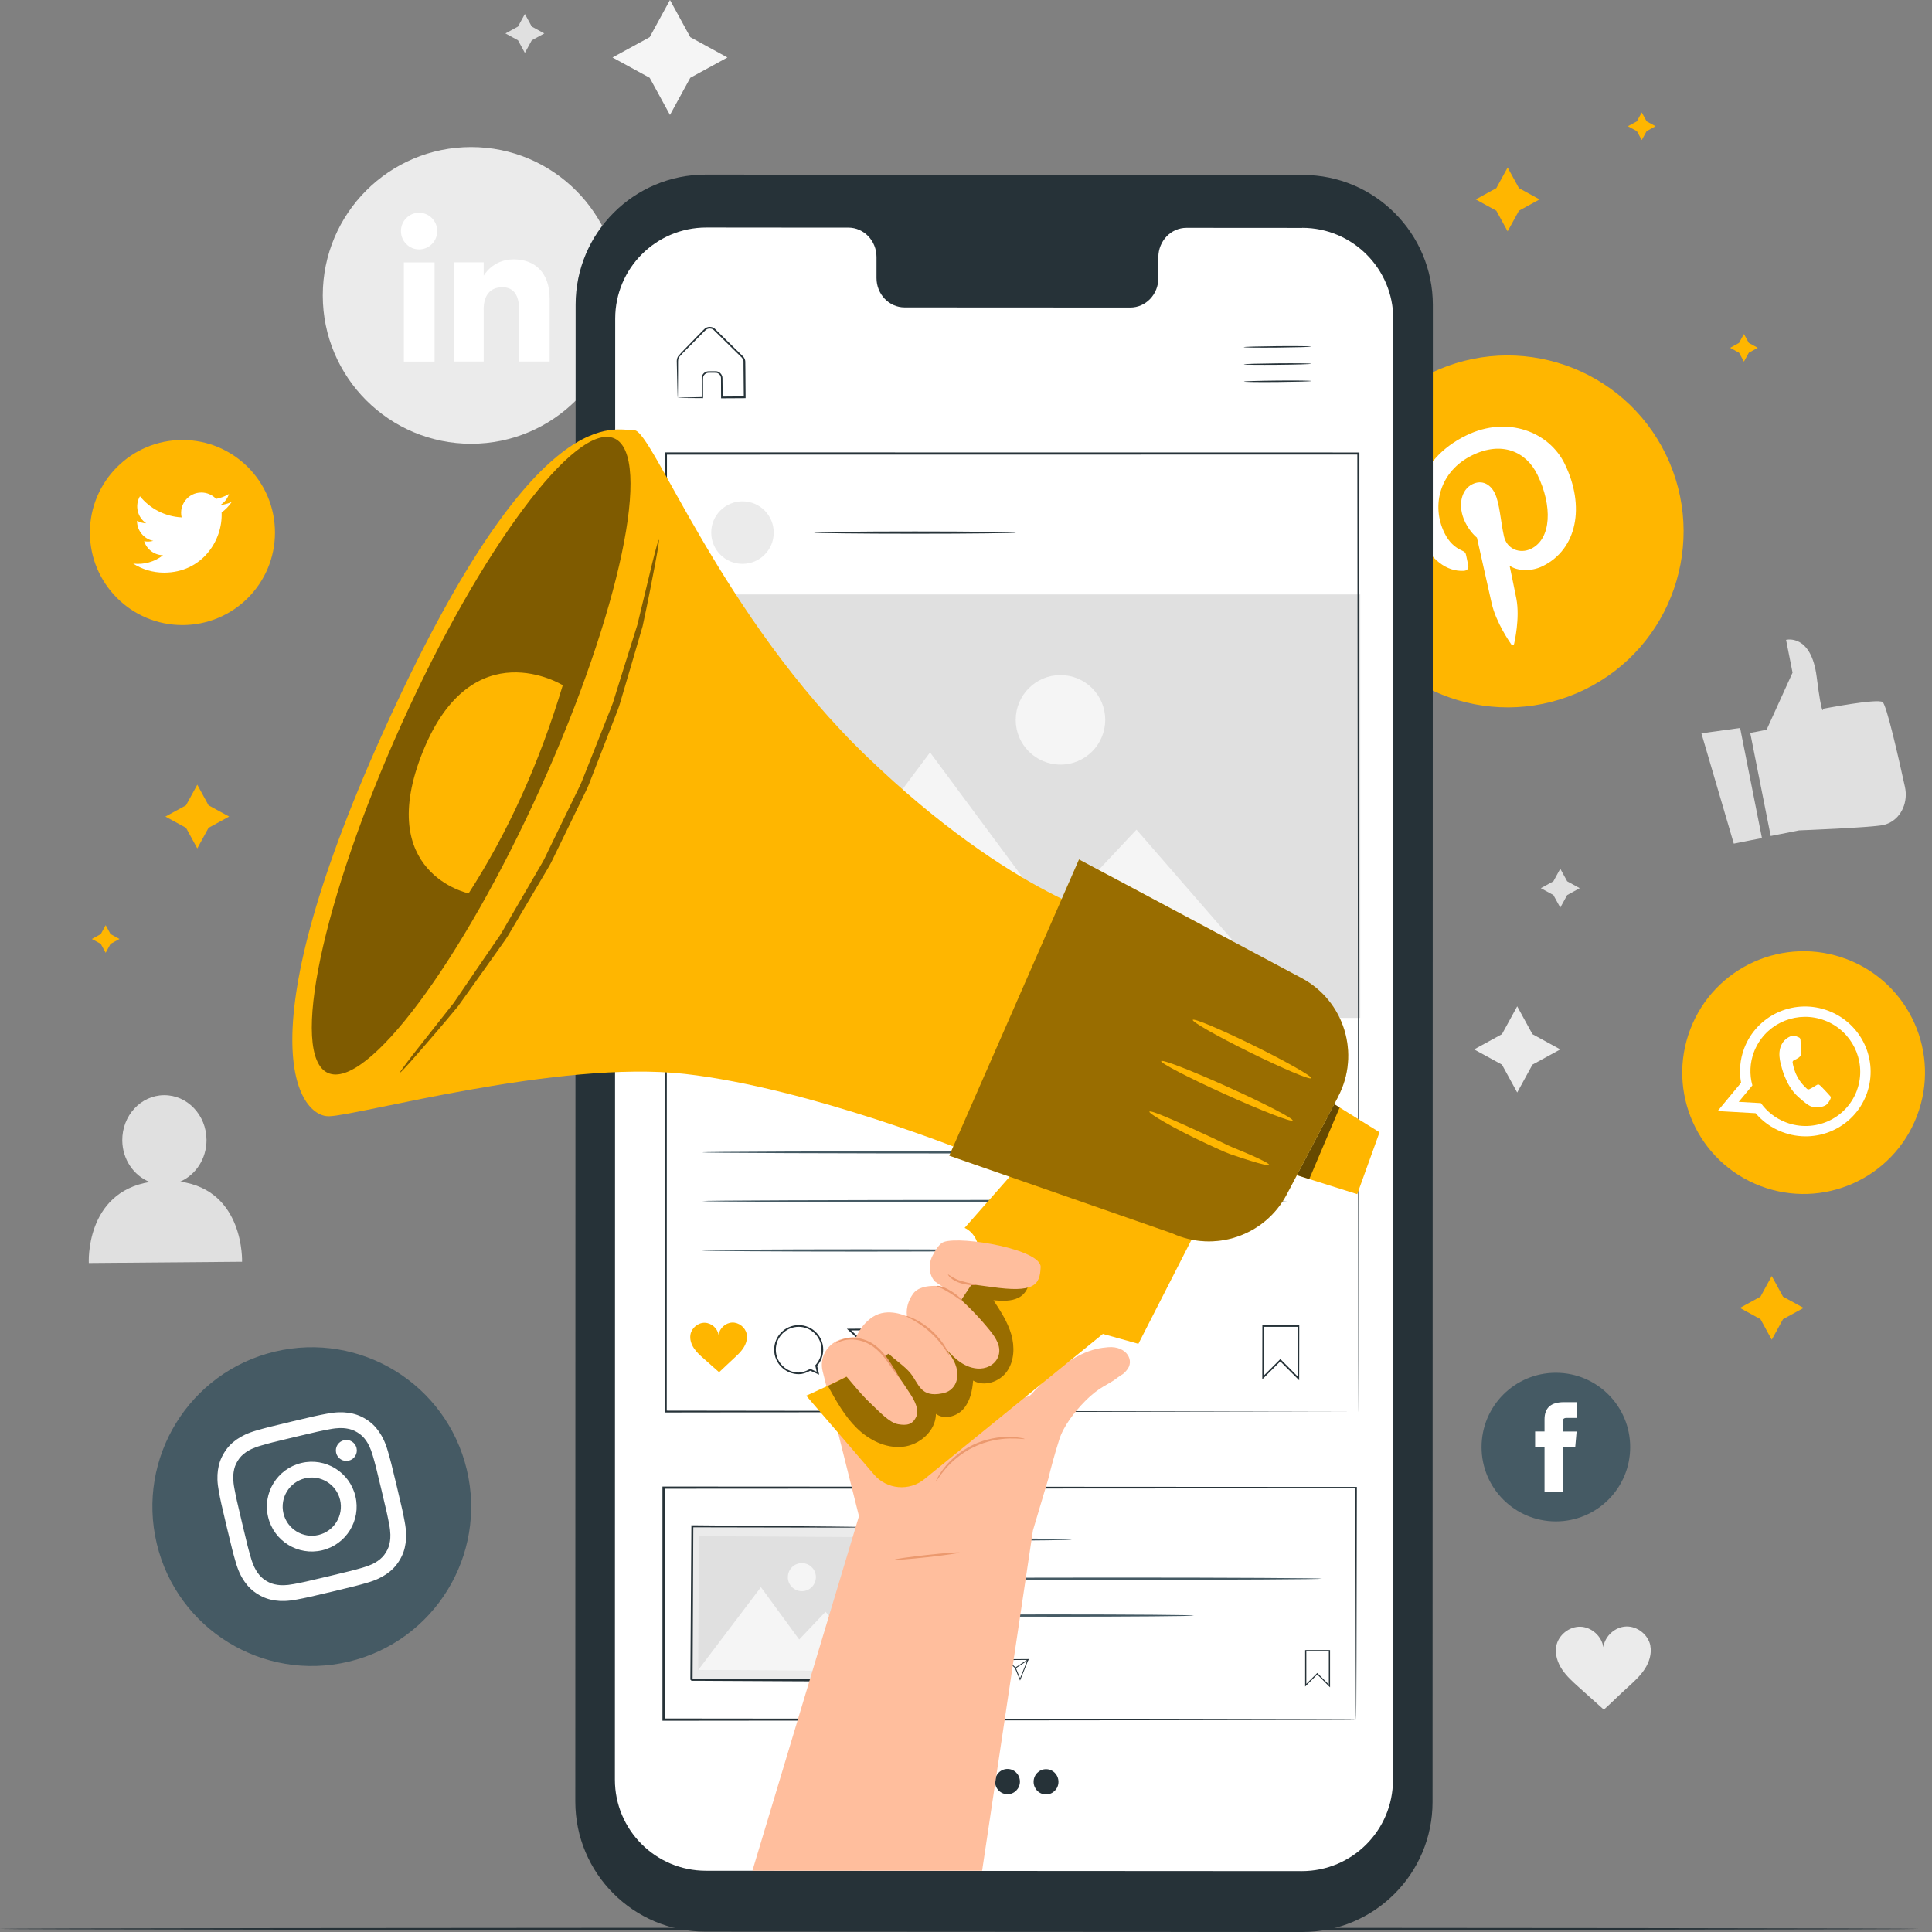 <svg width="144" height="144" viewBox="0 0 144 144" fill="none" xmlns="http://www.w3.org/2000/svg">
<rect x="0" y="0" width="144" height="144" fill="#808080" stroke="none"/>
<g clip-path="url(#clip0_2761_5410)">
<path d="M35.116 33.076C29.009 33.076 24.058 28.125 24.058 22.018C24.058 15.912 29.009 10.961 35.116 10.961C41.222 10.961 46.173 15.912 46.173 22.018C46.173 28.125 41.222 33.076 35.116 33.076Z" fill="#EBEBEB"/>
<path d="M32.391 19.557H30.103V26.951H32.391V19.557Z" fill="white"/>
<path d="M31.236 18.588C31.985 18.588 32.589 17.978 32.589 17.223C32.589 16.467 31.982 15.857 31.236 15.857C30.491 15.857 29.884 16.467 29.884 17.223C29.884 17.978 30.491 18.588 31.236 18.588Z" fill="white"/>
<path d="M36.048 23.068C36.048 22.028 36.526 21.409 37.443 21.409C38.285 21.409 38.689 22.003 38.689 23.068V26.947H40.967V22.267C40.967 20.285 39.844 19.33 38.279 19.33C36.713 19.33 36.052 20.55 36.052 20.55V19.553H33.857V26.947H36.052V23.068H36.048Z" fill="white"/>
<path d="M49.936 0L51.45 2.769L54.219 4.283L51.45 5.797L49.936 8.566L48.423 5.797L45.653 4.283L48.423 2.769L49.936 0Z" fill="#F5F5F5"/>
<path d="M113.083 75.005L114.219 77.08L116.294 78.216L114.219 79.352L113.083 81.428L111.947 79.352L109.872 78.216L111.947 77.08L113.083 75.005Z" fill="#EBEBEB"/>
<path d="M116.294 64.751L116.808 65.687L117.744 66.2L116.808 66.713L116.294 67.649L115.781 66.713L114.845 66.2L115.781 65.687L116.294 64.751Z" fill="#E0E0E0"/>
<path d="M39.121 1.043L39.634 1.979L40.57 2.492L39.634 3.002L39.121 3.941L38.608 3.002L37.672 2.492L38.608 1.979L39.121 1.043Z" fill="#E0E0E0"/>
<path d="M13.436 88.07C14.591 87.567 15.402 86.36 15.392 84.949C15.376 83.1 13.956 81.612 12.223 81.628C10.489 81.641 9.098 83.155 9.114 85.001C9.127 86.424 9.976 87.628 11.154 88.099C6.332 88.89 6.619 94.138 6.619 94.138L18.042 94.044C18.042 94.044 18.232 88.735 13.436 88.073V88.07Z" fill="#E0E0E0"/>
<path d="M123.011 122.663C122.85 121.84 122.04 121.197 121.2 121.23C120.371 121.259 119.616 121.946 119.503 122.769C119.383 121.949 118.622 121.268 117.792 121.246C116.956 121.223 116.149 121.872 115.994 122.695C115.882 123.295 116.088 123.918 116.424 124.428C116.763 124.935 117.221 125.348 117.676 125.755C118.315 126.323 118.906 126.859 119.542 127.427C120.174 126.852 120.713 126.313 121.346 125.739C121.798 125.329 122.256 124.912 122.588 124.402C122.921 123.892 123.121 123.266 123.005 122.666L123.011 122.663Z" fill="#EBEBEB"/>
<path d="M130.45 54.63L131.673 54.388L133.607 50.134L133.123 47.691C133.123 47.691 134.991 47.2 135.404 50.444C135.818 53.687 135.895 52.825 135.895 52.825C135.895 52.825 139.917 52.044 140.32 52.328C140.614 52.535 141.514 56.502 141.985 58.658C142.221 59.742 141.756 60.888 140.794 61.346C140.659 61.411 140.517 61.462 140.375 61.492C139.374 61.692 134.091 61.892 134.091 61.892L131.977 62.311L130.453 54.633L130.45 54.63Z" fill="#E0E0E0"/>
<path d="M126.813 54.656L129.227 62.88L131.325 62.463L129.698 54.259L126.813 54.656Z" fill="#E0E0E0"/>
<path d="M142.971 143.768C142.971 143.813 110.963 143.851 71.49 143.851C32.017 143.851 0.003 143.813 0.003 143.768C0.003 143.722 32.005 143.684 71.49 143.684C110.976 143.684 142.971 143.722 142.971 143.768Z" fill="#263238"/>
<path d="M118.105 51.402C111.592 54.568 103.746 51.857 100.576 45.344C97.41 38.831 100.121 30.985 106.635 27.815C113.148 24.649 120.994 27.36 124.163 33.873C127.33 40.386 124.618 48.233 118.105 51.402Z" fill="#FFB600"/>
<path d="M109.129 42.542C109.349 42.529 109.481 42.374 109.436 42.145C109.404 41.987 109.32 41.587 109.284 41.419C109.239 41.19 109.184 41.132 108.952 41.028C108.442 40.802 107.993 40.409 107.654 39.708C106.667 37.675 107.303 35.115 109.743 33.928C111.902 32.876 113.732 33.621 114.59 35.383C115.72 37.704 115.643 40.16 114.119 40.902C113.277 41.312 112.309 40.922 112.096 39.97C111.844 38.834 111.776 37.504 111.418 36.768C111.098 36.109 110.475 35.732 109.746 36.087C108.884 36.507 108.626 37.733 109.207 38.924C109.575 39.682 110.082 40.073 110.082 40.073C110.082 40.073 111.014 44.233 111.179 44.959C111.505 46.409 112.541 47.877 112.641 48.029C112.702 48.119 112.835 48.081 112.854 47.984C112.883 47.842 113.293 46.076 113.025 44.643C112.951 44.236 112.515 42.158 112.515 42.158C113.054 42.555 114.1 42.626 114.968 42.203C117.553 40.944 118.163 37.733 116.627 34.58C115.465 32.194 112.363 30.955 109.294 32.45C105.473 34.309 104.879 37.988 105.989 40.273C106.664 41.658 107.784 42.632 109.133 42.545L109.129 42.542Z" fill="white"/>
<path d="M131.203 88.393C126.535 86.611 124.199 81.383 125.984 76.716C127.765 72.049 132.994 69.712 137.661 71.497C142.328 73.278 144.665 78.507 142.88 83.174C141.098 87.841 135.87 90.178 131.203 88.393Z" fill="#FFB600"/>
<path fill-rule="evenodd" clip-rule="evenodd" d="M139.152 81.48C140.023 79.014 138.761 76.287 136.286 75.341C133.839 74.408 131.115 75.561 130.089 77.923C130.063 77.988 130.034 78.052 130.008 78.12C129.682 78.975 129.615 79.863 129.77 80.702L128.023 82.81L130.851 82.971C131.367 83.578 132.039 84.068 132.836 84.372C135.35 85.334 138.158 84.088 139.11 81.593C139.126 81.554 139.139 81.515 139.152 81.477V81.48ZM133.11 83.652C132.332 83.355 131.7 82.848 131.245 82.219L129.595 82.125L130.612 80.899C130.392 80.099 130.415 79.224 130.735 78.394C130.783 78.272 130.835 78.149 130.896 78.033C131.819 76.183 134.03 75.302 136.012 76.061C138.019 76.829 139.081 79.004 138.487 81.018C138.458 81.118 138.426 81.218 138.387 81.319C137.587 83.413 135.221 84.459 133.11 83.652Z" fill="white"/>
<path fill-rule="evenodd" clip-rule="evenodd" d="M136.299 81.567C136.209 81.47 135.763 80.989 135.673 80.915C135.586 80.837 135.518 80.792 135.402 80.873C135.286 80.953 134.976 81.121 134.882 81.17C134.789 81.218 134.721 81.202 134.63 81.105C134.54 81.008 134.224 80.753 133.943 80.214C133.723 79.798 133.636 79.349 133.614 79.214C133.591 79.078 133.672 79.04 133.749 79.007C133.82 78.975 133.911 78.92 133.991 78.878C134.014 78.865 134.033 78.852 134.053 78.839C134.095 78.807 134.127 78.778 134.172 78.733C134.24 78.671 134.243 78.6 134.237 78.536C134.23 78.471 134.214 77.839 134.204 77.581C134.198 77.326 134.088 77.326 134.024 77.3C133.959 77.274 133.888 77.235 133.814 77.21C133.74 77.18 133.607 77.161 133.462 77.235C133.317 77.306 132.926 77.464 132.72 78.01C132.671 78.139 132.645 78.275 132.633 78.41C132.597 78.843 132.716 79.259 132.739 79.33C132.768 79.424 133.042 80.85 134.004 81.731C134.972 82.606 135.027 82.457 135.24 82.519C135.45 82.58 136.002 82.506 136.193 82.28C136.386 82.057 136.47 81.838 136.46 81.78C136.451 81.725 136.386 81.667 136.296 81.57L136.299 81.567Z" fill="white"/>
<path d="M13.598 46.589C9.789 46.589 6.7 43.501 6.7 39.692C6.7 35.884 9.789 32.795 13.598 32.795C17.406 32.795 20.495 35.884 20.495 39.692C20.495 43.501 17.406 46.589 13.598 46.589Z" fill="#FFB600"/>
<path d="M9.921 42.003C10.589 42.432 11.38 42.681 12.232 42.681C15.03 42.681 16.612 40.315 16.518 38.195C16.812 37.982 17.067 37.717 17.27 37.414C16.999 37.533 16.709 37.614 16.405 37.652C16.715 37.465 16.954 37.172 17.067 36.82C16.776 36.994 16.454 37.117 16.108 37.184C15.834 36.891 15.44 36.71 15.008 36.71C14.036 36.71 13.32 37.617 13.539 38.563C12.287 38.501 11.174 37.901 10.431 36.987C10.037 37.665 10.228 38.553 10.899 39.002C10.651 38.995 10.418 38.927 10.215 38.814C10.199 39.511 10.699 40.167 11.425 40.312C11.212 40.37 10.98 40.383 10.744 40.338C10.935 40.938 11.493 41.374 12.151 41.383C11.519 41.88 10.718 42.103 9.918 42.006L9.921 42.003Z" fill="white"/>
<path d="M25.991 123.85C19.61 125.37 13.204 121.43 11.684 115.049C10.163 108.668 14.104 102.261 20.485 100.741C26.866 99.221 33.273 103.162 34.793 109.543C36.313 115.923 32.372 122.33 25.991 123.85Z" fill="#455A64"/>
<path d="M22.002 107.099C23.693 106.696 23.896 106.654 24.571 106.528C25.194 106.408 25.555 106.431 25.8 106.467C26.123 106.512 26.369 106.599 26.643 106.767C26.917 106.935 27.104 107.115 27.292 107.383C27.43 107.586 27.614 107.896 27.789 108.506C27.979 109.168 28.034 109.365 28.434 111.056C28.838 112.747 28.88 112.951 29.009 113.625C29.128 114.248 29.105 114.61 29.07 114.855C29.025 115.178 28.938 115.423 28.77 115.697C28.602 115.972 28.421 116.159 28.153 116.346C27.95 116.485 27.64 116.669 27.03 116.843C26.369 117.033 26.172 117.085 24.48 117.489C22.789 117.892 22.586 117.934 21.911 118.063C21.288 118.182 20.927 118.16 20.682 118.124C20.359 118.079 20.114 117.992 19.839 117.824C19.565 117.656 19.378 117.476 19.191 117.208C19.052 117.004 18.868 116.695 18.694 116.085C18.503 115.423 18.448 115.226 18.048 113.532C17.645 111.84 17.603 111.637 17.474 110.962C17.354 110.336 17.377 109.978 17.412 109.733C17.457 109.41 17.544 109.165 17.712 108.89C17.88 108.616 18.061 108.429 18.329 108.242C18.532 108.103 18.842 107.919 19.452 107.745C20.114 107.554 20.311 107.499 22.002 107.099ZM21.731 105.957C20.01 106.366 19.797 106.425 19.126 106.618C18.458 106.809 18.025 107.028 17.657 107.28C17.28 107.541 16.976 107.841 16.709 108.277C16.441 108.713 16.308 109.12 16.244 109.575C16.182 110.014 16.186 110.501 16.315 111.182C16.444 111.866 16.489 112.082 16.899 113.803C17.309 115.523 17.367 115.736 17.561 116.407C17.751 117.075 17.967 117.508 18.222 117.876C18.484 118.253 18.784 118.557 19.22 118.825C19.655 119.093 20.062 119.225 20.517 119.29C20.956 119.351 21.443 119.348 22.124 119.219C22.809 119.089 23.025 119.044 24.745 118.634C26.465 118.224 26.678 118.166 27.35 117.973C28.018 117.782 28.45 117.563 28.818 117.311C29.196 117.05 29.499 116.749 29.767 116.314C30.035 115.878 30.167 115.471 30.232 115.016C30.293 114.577 30.29 114.09 30.161 113.409C30.032 112.725 29.987 112.508 29.577 110.788C29.167 109.068 29.109 108.855 28.915 108.184C28.725 107.515 28.505 107.083 28.253 106.715C27.992 106.337 27.692 106.034 27.256 105.766C26.82 105.498 26.414 105.366 25.959 105.301C25.52 105.24 25.032 105.243 24.351 105.372C23.667 105.501 23.451 105.547 21.731 105.957Z" fill="white"/>
<path d="M22.463 109.042C20.665 109.472 19.555 111.273 19.984 113.07C20.414 114.868 22.215 115.975 24.012 115.549C25.81 115.12 26.917 113.319 26.491 111.521C26.062 109.723 24.261 108.613 22.463 109.042ZM23.741 114.407C22.576 114.684 21.404 113.964 21.127 112.799C20.849 111.634 21.569 110.463 22.734 110.185C23.899 109.907 25.071 110.627 25.349 111.792C25.626 112.957 24.906 114.129 23.741 114.407Z" fill="white"/>
<path d="M26.575 107.925C26.675 108.345 26.417 108.768 25.997 108.868C25.578 108.968 25.155 108.71 25.055 108.29C24.955 107.871 25.213 107.448 25.633 107.348C26.052 107.248 26.475 107.506 26.575 107.925Z" fill="white"/>
<path d="M115.965 113.396C112.906 113.396 110.427 110.918 110.427 107.858C110.427 104.798 112.906 102.319 115.965 102.319C119.025 102.319 121.504 104.798 121.504 107.858C121.504 110.918 119.025 113.396 115.965 113.396Z" fill="#455A64"/>
<path d="M115.123 111.205H116.472V107.829H117.411L117.511 106.699H116.469V106.054C116.469 105.786 116.524 105.683 116.779 105.683H117.508V104.508H116.575C115.572 104.508 115.12 104.95 115.12 105.796V106.696H114.419V107.842H115.12V111.205H115.123Z" fill="white"/>
<path d="M97.075 144L52.57 143.974C47.219 143.974 42.881 139.63 42.881 134.279L42.904 22.706C42.904 17.352 47.248 13.01 52.603 13.014L97.107 13.04C102.459 13.04 106.796 17.384 106.796 22.735L106.774 134.308C106.774 139.662 102.429 144.003 97.075 144Z" fill="#263238"/>
<path d="M97.059 16.987L88.432 16.981C87.276 16.981 86.337 17.962 86.337 19.169V20.734C86.337 21.945 85.398 22.922 84.243 22.922L67.424 22.913C66.268 22.913 65.329 21.932 65.329 20.721V19.156C65.329 17.946 64.393 16.965 63.234 16.965H60.201L52.648 16.958C48.898 16.958 45.854 19.995 45.854 23.745L45.831 132.646C45.831 136.396 48.869 139.434 52.616 139.437L97.03 139.463C100.78 139.463 103.821 136.425 103.824 132.675L103.847 23.771C103.847 20.024 100.809 16.984 97.062 16.981L97.059 16.987Z" fill="white"/>
<path d="M97.711 25.833C97.711 25.862 96.587 25.894 95.206 25.907C93.821 25.92 92.698 25.907 92.698 25.875C92.698 25.846 93.821 25.814 95.203 25.801C96.587 25.788 97.711 25.801 97.711 25.833Z" fill="#263238"/>
<path d="M97.72 27.114C97.72 27.143 96.597 27.176 95.216 27.189C93.831 27.201 92.708 27.189 92.708 27.156C92.708 27.127 93.828 27.095 95.213 27.082C96.597 27.069 97.72 27.082 97.72 27.114Z" fill="#263238"/>
<path d="M97.73 28.399C97.73 28.428 96.607 28.46 95.226 28.473C93.841 28.486 92.718 28.473 92.718 28.441C92.718 28.412 93.838 28.379 95.222 28.366C96.607 28.353 97.73 28.366 97.73 28.399Z" fill="#263238"/>
<path d="M50.518 29.648C50.518 29.648 50.566 29.642 50.65 29.639C50.753 29.635 50.873 29.632 51.015 29.626C51.36 29.616 51.809 29.606 52.364 29.593L52.325 29.632C52.322 29.332 52.315 29.006 52.309 28.654C52.309 28.474 52.293 28.302 52.309 28.093C52.344 27.883 52.532 27.699 52.761 27.676C52.977 27.673 53.171 27.663 53.406 27.673C53.648 27.702 53.855 27.938 53.848 28.193C53.855 28.648 53.858 29.125 53.865 29.619L53.803 29.558C54.349 29.552 54.92 29.548 55.504 29.542L55.44 29.606C55.433 28.922 55.427 28.212 55.42 27.486C55.42 27.305 55.42 27.124 55.417 26.947C55.417 26.779 55.314 26.669 55.178 26.543C54.926 26.295 54.678 26.05 54.433 25.811C54.191 25.572 53.949 25.333 53.716 25.104C53.6 24.988 53.484 24.875 53.367 24.762C53.248 24.646 53.154 24.526 53.016 24.5C52.88 24.465 52.735 24.494 52.625 24.575C52.522 24.662 52.412 24.784 52.309 24.884C52.099 25.094 51.896 25.301 51.699 25.501C51.315 25.901 50.915 26.266 50.624 26.608C50.502 26.798 50.547 27.031 50.537 27.244C50.537 27.454 50.537 27.654 50.537 27.844C50.537 28.212 50.534 28.535 50.531 28.809C50.531 29.054 50.524 29.261 50.524 29.426C50.524 29.568 50.518 29.645 50.514 29.648C50.511 29.651 50.508 29.581 50.502 29.445C50.498 29.28 50.492 29.08 50.485 28.838C50.479 28.561 50.472 28.235 50.463 27.863C50.459 27.67 50.456 27.466 50.45 27.253C50.45 27.144 50.447 27.034 50.443 26.918C50.443 26.798 50.472 26.672 50.537 26.563C50.853 26.179 51.228 25.837 51.615 25.423C51.812 25.223 52.012 25.017 52.222 24.804C52.331 24.697 52.419 24.591 52.551 24.478C52.687 24.375 52.874 24.336 53.045 24.381C53.225 24.42 53.345 24.568 53.455 24.675C53.571 24.788 53.687 24.901 53.803 25.017C54.039 25.246 54.278 25.482 54.523 25.724C54.768 25.962 55.017 26.208 55.269 26.456C55.33 26.521 55.401 26.573 55.459 26.663C55.514 26.747 55.546 26.847 55.549 26.95C55.549 27.131 55.549 27.312 55.556 27.492C55.562 28.218 55.566 28.929 55.572 29.613V29.677H55.507C54.92 29.681 54.352 29.684 53.806 29.687H53.745V29.626C53.745 29.132 53.739 28.654 53.739 28.199C53.745 27.993 53.587 27.812 53.393 27.786C53.197 27.776 52.967 27.783 52.777 27.786C52.593 27.802 52.441 27.947 52.409 28.115C52.393 28.286 52.406 28.486 52.403 28.657C52.403 29.009 52.403 29.335 52.403 29.635V29.674H52.364C51.802 29.671 51.344 29.668 50.992 29.664C50.853 29.664 50.737 29.661 50.634 29.658C50.553 29.658 50.514 29.655 50.518 29.651V29.648Z" fill="#263238"/>
<path d="M79.876 114.746C79.876 114.746 79.711 114.769 79.411 114.778C79.079 114.785 78.652 114.794 78.139 114.804C77.064 114.82 75.583 114.83 73.944 114.83C72.304 114.83 70.822 114.82 69.748 114.804C69.234 114.794 68.808 114.785 68.476 114.778C68.176 114.769 68.011 114.756 68.011 114.746C68.011 114.736 68.176 114.723 68.476 114.714C68.808 114.707 69.234 114.698 69.748 114.688C70.822 114.672 72.304 114.662 73.944 114.662C75.583 114.662 77.064 114.672 78.139 114.688C78.652 114.698 79.079 114.707 79.411 114.714C79.711 114.723 79.876 114.736 79.876 114.746Z" fill="#455A64"/>
<path d="M98.527 117.667C98.527 117.712 91.695 117.751 83.268 117.751C74.841 117.751 68.008 117.712 68.008 117.667C68.008 117.622 74.841 117.583 83.268 117.583C91.695 117.583 98.527 117.622 98.527 117.667Z" fill="#455A64"/>
<path d="M88.99 120.414C88.99 120.459 84.294 120.498 78.501 120.498C72.707 120.498 68.008 120.459 68.008 120.414C68.008 120.369 72.704 120.33 78.501 120.33C84.297 120.33 88.99 120.369 88.99 120.414Z" fill="#455A64"/>
<path d="M99.131 125.759L98.182 124.807L97.278 125.707V122.986H99.134V125.756L99.131 125.759ZM98.179 124.69L98.208 124.72L99.044 125.559V123.073H97.365V125.51L98.182 124.694L98.179 124.69Z" fill="#263238"/>
<path d="M73.882 125.404L73.546 125.255C73.385 125.342 73.243 125.387 73.114 125.387C72.601 125.391 72.181 124.978 72.178 124.464C72.174 123.951 72.588 123.532 73.101 123.528C73.614 123.525 74.034 123.938 74.037 124.451C74.037 124.681 73.956 124.9 73.804 125.071L73.882 125.407V125.404ZM73.101 123.59C72.623 123.593 72.239 123.983 72.242 124.461C72.246 124.939 72.636 125.323 73.114 125.32C73.236 125.32 73.372 125.274 73.53 125.187L73.543 125.181L73.788 125.291L73.733 125.049L73.743 125.036C73.892 124.874 73.972 124.664 73.969 124.448C73.966 123.971 73.575 123.586 73.098 123.59H73.101Z" fill="#263238"/>
<path d="M76.031 125.261L75.647 124.325L74.927 123.67L76.67 123.657L76.028 125.261H76.031ZM75.092 123.731L75.705 124.293L76.031 125.09L76.58 123.719L75.092 123.731Z" fill="#263238"/>
<path d="M76.633 123.665L75.681 124.284L75.716 124.338L76.668 123.719L76.633 123.665Z" fill="#263238"/>
<path d="M71.135 123.864C71.087 123.615 70.838 123.421 70.583 123.431C70.331 123.441 70.102 123.65 70.07 123.899C70.031 123.65 69.802 123.444 69.55 123.437C69.295 123.431 69.053 123.631 69.008 123.88C68.976 124.06 69.037 124.251 69.141 124.406C69.244 124.561 69.382 124.683 69.521 124.806C69.715 124.977 69.896 125.138 70.089 125.309C70.28 125.135 70.444 124.971 70.635 124.796C70.77 124.67 70.909 124.545 71.009 124.39C71.109 124.235 71.171 124.044 71.132 123.864H71.135Z" fill="#FFB600"/>
<path d="M101.074 128.166C101.074 128.166 101.071 128.063 101.067 127.863C101.067 127.66 101.064 127.366 101.061 126.978C101.061 126.201 101.054 125.055 101.048 123.57C101.041 120.604 101.032 116.289 101.019 110.876L101.074 110.931C88.654 110.938 70.118 110.947 49.459 110.96H49.456L49.54 110.876C49.54 116.886 49.54 122.715 49.54 128.166L49.459 128.086C64.319 128.102 77.209 128.115 86.392 128.124C90.988 128.134 94.651 128.14 97.175 128.147C98.434 128.15 99.405 128.157 100.067 128.157C100.396 128.157 100.644 128.16 100.816 128.163C100.983 128.163 101.074 128.169 101.074 128.169C101.074 128.169 100.993 128.173 100.825 128.176C100.654 128.176 100.409 128.176 100.086 128.182C99.428 128.182 98.463 128.189 97.21 128.192C94.693 128.198 91.033 128.205 86.447 128.215C77.251 128.224 64.338 128.237 49.456 128.253H49.375V128.173C49.375 122.721 49.375 116.892 49.375 110.883V110.799H49.462C70.122 110.812 88.657 110.821 101.077 110.828H101.132V110.883C101.119 116.311 101.109 120.636 101.103 123.612C101.096 125.09 101.093 126.233 101.09 127.008C101.09 127.388 101.087 127.682 101.083 127.882C101.083 128.079 101.077 128.176 101.077 128.176L101.074 128.166Z" fill="#263238"/>
<path d="M51.61 113.774L51.544 125.206L65.842 125.288L65.908 113.857L51.61 113.774Z" fill="#EBEBEB"/>
<path d="M65.9 113.846C65.9 113.846 65.874 113.846 65.829 113.849C65.777 113.849 65.709 113.849 65.626 113.849C65.438 113.849 65.18 113.849 64.844 113.852C64.157 113.852 63.166 113.852 61.914 113.856C59.4 113.849 55.836 113.843 51.602 113.836L51.676 113.762C51.66 117.164 51.641 121.066 51.621 125.191C51.637 125.21 51.463 125.033 51.541 125.107H51.544H51.55H51.566H51.599H51.66H51.782H52.031L52.525 125.11C52.854 125.11 53.18 125.113 53.503 125.117C54.151 125.12 54.794 125.123 55.43 125.129C56.698 125.139 57.937 125.146 59.138 125.152C61.539 125.168 63.792 125.184 65.835 125.2L65.764 125.271C65.8 121.841 65.829 118.991 65.848 116.993C65.861 115.999 65.871 115.214 65.88 114.672C65.887 114.411 65.89 114.204 65.893 114.059C65.897 113.92 65.903 113.843 65.903 113.843C65.903 113.843 65.906 113.907 65.909 114.043C65.909 114.188 65.909 114.388 65.913 114.643C65.913 115.182 65.913 115.96 65.919 116.948C65.919 118.958 65.913 121.821 65.909 125.271V125.342H65.838C63.795 125.333 61.543 125.326 59.141 125.313C57.941 125.307 56.701 125.3 55.433 125.294C54.797 125.291 54.155 125.288 53.506 125.284C53.18 125.284 52.854 125.281 52.528 125.278H52.034L51.786 125.275H51.663H51.602H51.569H51.553H51.547H51.544C51.618 125.349 51.437 125.171 51.456 125.188C51.482 121.059 51.508 117.161 51.531 113.759V113.685H51.605C55.859 113.723 59.438 113.759 61.965 113.781C63.211 113.798 64.196 113.81 64.88 113.817C65.209 113.823 65.464 113.827 65.645 113.83C65.725 113.83 65.79 113.833 65.838 113.836C65.88 113.836 65.903 113.839 65.9 113.839V113.846Z" fill="#263238"/>
<path d="M52.096 114.497L52.039 124.489L65.333 124.566L65.39 114.574L52.096 114.497Z" fill="#E0E0E0"/>
<path d="M52.034 124.481L56.714 118.297L59.567 122.199L61.53 120.133L65.328 124.555L52.034 124.481Z" fill="#F5F5F5"/>
<path d="M60.813 117.558C60.81 118.136 60.339 118.601 59.761 118.597C59.183 118.594 58.718 118.123 58.722 117.545C58.725 116.967 59.196 116.503 59.774 116.506C60.352 116.509 60.816 116.98 60.813 117.558Z" fill="#F5F5F5"/>
<path d="M75.712 39.695C75.712 39.695 75.66 39.708 75.56 39.711C75.441 39.715 75.296 39.721 75.121 39.727C74.715 39.734 74.169 39.744 73.511 39.753C72.152 39.77 70.274 39.779 68.198 39.779C66.123 39.779 64.245 39.77 62.886 39.753C62.227 39.744 61.682 39.734 61.275 39.727C61.101 39.721 60.956 39.715 60.836 39.711C60.736 39.705 60.685 39.702 60.685 39.695C60.685 39.689 60.736 39.682 60.836 39.679C60.956 39.676 61.101 39.669 61.275 39.663C61.682 39.657 62.227 39.647 62.886 39.637C64.245 39.621 66.123 39.611 68.198 39.611C70.274 39.611 72.152 39.621 73.511 39.637C74.169 39.647 74.715 39.657 75.121 39.663C75.296 39.669 75.441 39.676 75.56 39.679C75.66 39.686 75.712 39.689 75.712 39.695Z" fill="#263238"/>
<path d="M96.837 102.884L95.426 101.471L94.084 102.81L94.09 98.763H96.84L96.833 102.884H96.837ZM95.429 101.296L95.475 101.341L96.714 102.587L96.72 98.895H94.219L94.213 102.513L95.429 101.3V101.296Z" fill="#263238"/>
<path d="M61.056 102.459L60.397 102.165C60.078 102.336 59.8 102.423 59.545 102.423C58.535 102.43 57.709 101.617 57.702 100.61C57.693 99.599 58.509 98.773 59.516 98.767C60.523 98.757 61.353 99.574 61.359 100.581C61.362 101.029 61.201 101.462 60.904 101.801L61.056 102.459ZM59.516 98.893C58.577 98.899 57.818 99.67 57.825 100.61C57.831 101.549 58.603 102.307 59.542 102.301C59.784 102.301 60.052 102.214 60.362 102.043L60.388 102.026L60.872 102.243L60.762 101.765L60.785 101.742C61.075 101.423 61.233 101.013 61.23 100.584C61.224 99.645 60.452 98.886 59.513 98.893H59.516Z" fill="#263238"/>
<path d="M65.29 102.175L64.535 100.332L63.118 99.041L66.552 99.012L65.29 102.171V102.175ZM63.441 99.163L64.648 100.27L65.29 101.839L66.368 99.141L63.441 99.163Z" fill="#263238"/>
<path d="M66.489 99.013L64.617 100.231L64.686 100.337L66.558 99.119L66.489 99.013Z" fill="#263238"/>
<path d="M55.653 99.428C55.556 98.937 55.069 98.556 54.569 98.576C54.075 98.595 53.623 99.008 53.558 99.499C53.484 99.008 53.029 98.605 52.532 98.592C52.032 98.579 51.554 98.97 51.464 99.463C51.399 99.822 51.522 100.193 51.725 100.496C51.928 100.8 52.203 101.045 52.477 101.284C52.861 101.623 53.213 101.939 53.597 102.278C53.975 101.933 54.294 101.61 54.672 101.268C54.94 101.022 55.214 100.774 55.411 100.467C55.608 100.161 55.727 99.786 55.656 99.431L55.653 99.428Z" fill="#FFB600"/>
<path d="M55.34 42.026C56.627 42.026 57.67 40.983 57.67 39.696C57.67 38.408 56.627 37.365 55.34 37.365C54.053 37.365 53.01 38.408 53.01 39.696C53.01 40.983 54.053 42.026 55.34 42.026Z" fill="#EBEBEB"/>
<path d="M95.955 89.521C95.955 89.567 86.189 89.605 74.144 89.605C62.098 89.605 52.329 89.567 52.329 89.521C52.329 89.476 62.092 89.438 74.144 89.438C86.195 89.438 95.955 89.476 95.955 89.521Z" fill="#455A64"/>
<path d="M95.955 85.888C95.955 85.933 86.189 85.972 74.144 85.972C62.098 85.972 52.329 85.933 52.329 85.888C52.329 85.842 62.092 85.804 74.144 85.804C86.195 85.804 95.955 85.842 95.955 85.888Z" fill="#455A64"/>
<path d="M76.077 93.201C76.077 93.246 70.761 93.285 64.206 93.285C57.651 93.285 52.332 93.246 52.332 93.201C52.332 93.156 57.648 93.117 64.206 93.117C70.764 93.117 76.077 93.156 76.077 93.201Z" fill="#455A64"/>
<path d="M73.146 132.782C73.146 133.301 72.727 133.721 72.217 133.718C71.703 133.718 71.29 133.292 71.293 132.772C71.293 132.252 71.713 131.833 72.223 131.836C72.736 131.836 73.149 132.262 73.146 132.782Z" fill="#263238"/>
<path d="M76.019 132.794C76.019 133.314 75.599 133.734 75.089 133.73C74.576 133.73 74.163 133.304 74.166 132.785C74.166 132.265 74.586 131.845 75.096 131.849C75.609 131.849 76.022 132.275 76.019 132.794Z" fill="#263238"/>
<path d="M78.891 132.811C78.891 133.331 78.472 133.75 77.962 133.747C77.448 133.747 77.035 133.321 77.039 132.801C77.039 132.282 77.458 131.862 77.968 131.865C78.481 131.865 78.894 132.291 78.891 132.811Z" fill="#263238"/>
<path d="M101.384 44.305H49.766V75.87H101.384V44.305Z" fill="#E0E0E0"/>
<path d="M54.529 75.877L69.321 56.079L78.491 68.46L84.707 61.837L96.894 75.864L54.529 75.877Z" fill="#F5F5F5"/>
<path d="M82.377 53.651C82.377 55.494 80.886 56.989 79.043 56.989C77.2 56.989 75.706 55.498 75.706 53.655C75.706 51.812 77.197 50.317 79.04 50.317C80.882 50.317 82.377 51.809 82.377 53.651Z" fill="#F5F5F5"/>
<path d="M101.245 105.209C101.245 104.534 101.213 76.016 101.168 33.803L101.245 33.88C85.678 33.88 68.134 33.887 49.633 33.887H49.627L49.711 33.803C49.704 60.507 49.701 85.221 49.695 105.209L49.627 105.141C80.928 105.183 100.68 105.209 101.245 105.209C100.683 105.209 80.931 105.235 49.627 105.277H49.559V105.209C49.556 85.221 49.549 60.507 49.543 33.803V33.719H49.627H49.633C68.134 33.719 85.678 33.725 101.245 33.725H101.322V33.803C101.306 54.93 101.293 72.791 101.284 85.369C101.274 91.65 101.268 96.614 101.264 100.006C101.261 101.697 101.258 103.001 101.255 103.879C101.255 104.315 101.251 104.647 101.251 104.873C101.251 105.096 101.248 105.206 101.248 105.206L101.245 105.209Z" fill="#263238"/>
<path d="M76.99 114.064L78.132 110.227C78.332 109.394 78.597 108.413 78.952 107.293C79.272 106.286 80.095 105.227 80.844 104.466C82.009 103.281 82.564 103.271 83.348 102.642C83.419 102.597 83.5 102.532 83.568 102.494C83.729 102.406 83.848 102.29 83.948 102.164C84.623 101.435 83.974 100.305 82.603 100.412C81.57 100.493 79.888 100.789 77.148 103.614C77.112 103.656 77.077 103.691 77.045 103.736C75.609 105.605 74.259 100.273 74.014 98.288C73.856 97 72.465 96.21 71.203 96.674L64.535 99.792C63.983 99.599 63.331 99.631 62.589 99.857C61.607 100.218 61.062 101.228 61.317 102.21L64.022 113.006L56.079 139.436H73.201L76.99 114.058V114.064Z" fill="#FFBE9D"/>
<path d="M90.142 89.79L84.849 100.16L82.202 99.424L68.898 110.246C67.765 111.166 66.106 111.02 65.154 109.913L60.09 104.026C60.09 104.026 70.302 99.627 72.19 95.987C74.079 92.346 71.897 91.52 71.897 91.52L76.703 86.059L90.139 89.79H90.142Z" fill="#FFB600"/>
<path d="M83.277 68.604C83.277 68.604 75.531 66.89 64.629 56.407C53.726 45.924 48.604 32.001 47.271 32.068C45.938 32.136 40.109 29.431 29.029 53.538C17.945 77.644 22.312 83.244 24.517 83.199C26.721 83.154 41.697 78.981 51.047 80.043C60.4 81.104 72.423 85.981 72.423 85.981L83.28 68.604H83.277Z" fill="#FFB600"/>
<path d="M99.738 81.743L97.094 86.769L95.91 89.018C94.286 92.107 90.529 93.382 87.36 91.923L70.754 86.136L80.424 64.06L97.014 72.9C100.199 74.597 101.413 78.548 99.734 81.74L99.738 81.743Z" fill="#FFB600"/>
<g opacity="0.4">
<path d="M99.738 81.743L97.094 86.769L95.91 89.018C94.286 92.107 90.529 93.382 87.36 91.923L70.754 86.136L80.424 64.06L97.014 72.9C100.199 74.597 101.413 78.548 99.734 81.74L99.738 81.743Z" fill="black"/>
</g>
<path d="M29.923 53.977C24.026 67.036 21.57 78.674 24.439 79.969C27.308 81.266 34.415 71.729 40.312 58.67C46.209 45.611 48.665 33.973 45.796 32.679C42.926 31.381 35.819 40.919 29.923 53.977Z" fill="#FFB600"/>
<g opacity="0.5">
<path d="M29.923 53.977C24.026 67.036 21.57 78.674 24.439 79.969C27.308 81.266 34.415 71.729 40.312 58.67C46.209 45.611 48.665 33.973 45.796 32.679C42.926 31.381 35.819 40.919 29.923 53.977Z" fill="black"/>
</g>
<path d="M101.161 89.005L96.662 87.591L99.447 82.295L102.823 84.393L101.161 89.005Z" fill="#FFB600"/>
<g opacity="0.6">
<path d="M99.447 82.295L96.662 87.591L97.585 87.882L99.85 82.547L99.447 82.295Z" fill="black"/>
</g>
<path d="M96.345 83.515C96.281 83.66 94.034 82.789 91.33 81.566C88.622 80.343 86.485 79.236 86.55 79.087C86.614 78.942 88.861 79.813 91.565 81.037C94.27 82.26 96.41 83.367 96.345 83.512V83.515Z" fill="#FFB600"/>
<path d="M97.73 80.362C97.659 80.507 95.626 79.649 93.189 78.448C90.752 77.247 88.832 76.16 88.903 76.014C88.974 75.872 91.004 76.728 93.444 77.928C95.881 79.129 97.798 80.217 97.73 80.359V80.362Z" fill="#FFB600"/>
<path d="M94.6 86.824C94.577 86.901 94.041 86.778 93.189 86.514C92.763 86.382 92.26 86.217 91.698 86.023C91.143 85.823 90.568 85.529 89.949 85.252C87.486 84.109 85.608 82.989 85.669 82.857C85.743 82.699 87.751 83.596 90.191 84.726C90.804 85.003 91.369 85.31 91.905 85.533C92.44 85.749 92.924 85.952 93.325 86.13C94.128 86.488 94.619 86.749 94.596 86.824H94.6Z" fill="#FFB600"/>
<path d="M41.946 51.072C41.946 51.072 35.213 46.896 31.527 55.994C27.844 65.093 34.929 66.587 34.929 66.587C37.827 62.091 40.183 56.94 41.946 51.072Z" fill="#FFB600"/>
<g opacity="0.5">
<path d="M49.107 40.231C49.146 40.237 49.052 40.857 48.843 41.971C48.629 43.081 48.329 44.694 47.897 46.676C47.613 47.651 47.3 48.716 46.967 49.859C46.799 50.43 46.625 51.024 46.444 51.63C46.354 51.934 46.264 52.244 46.17 52.557C46.07 52.867 45.938 53.173 45.822 53.486C45.337 54.739 44.827 56.052 44.301 57.411C44.169 57.75 44.037 58.095 43.901 58.441C43.769 58.789 43.585 59.115 43.427 59.457C43.097 60.135 42.765 60.826 42.426 61.52C42.087 62.217 41.752 62.904 41.422 63.582C41.251 63.918 41.106 64.266 40.916 64.583C40.725 64.902 40.541 65.218 40.354 65.535C39.612 66.79 38.892 68.004 38.208 69.159C38.033 69.447 37.875 69.737 37.691 70.008C37.501 70.276 37.317 70.541 37.133 70.799C36.765 71.319 36.407 71.822 36.061 72.309C35.367 73.278 34.722 74.185 34.131 75.011C32.843 76.57 31.765 77.803 31.023 78.655C30.278 79.507 29.848 79.962 29.819 79.939C29.787 79.913 30.158 79.407 30.849 78.513C31.569 77.603 32.576 76.321 33.815 74.753C34.383 73.917 35.006 73.007 35.674 72.029C36.01 71.541 36.355 71.034 36.713 70.515C36.891 70.257 37.075 69.992 37.259 69.724C37.436 69.453 37.591 69.159 37.759 68.875C38.43 67.723 39.134 66.513 39.86 65.26C40.044 64.947 40.228 64.631 40.412 64.311C40.602 63.995 40.741 63.65 40.912 63.314C41.238 62.64 41.571 61.955 41.907 61.265C42.242 60.574 42.575 59.89 42.904 59.218C43.062 58.88 43.246 58.554 43.378 58.212C43.514 57.869 43.646 57.527 43.782 57.191C44.317 55.846 44.831 54.545 45.324 53.306C45.444 52.996 45.579 52.692 45.683 52.386C45.779 52.076 45.873 51.769 45.967 51.469C46.154 50.866 46.338 50.281 46.515 49.717C46.87 48.587 47.203 47.535 47.506 46.57C47.974 44.63 48.355 43.048 48.626 41.922C48.901 40.825 49.072 40.221 49.11 40.228L49.107 40.231Z" fill="black"/>
</g>
<g opacity="0.4">
<path d="M61.708 103.304C62.321 104.417 62.95 105.55 63.857 106.441C64.767 107.332 66.013 107.964 67.282 107.835C68.547 107.706 69.747 106.657 69.76 105.382C70.367 105.84 71.3 105.592 71.803 105.021C72.307 104.449 72.472 103.659 72.53 102.9C73.356 103.387 74.505 103 75.053 102.216C75.605 101.432 75.638 100.376 75.373 99.453C75.105 98.533 74.573 97.717 74.046 96.913C74.682 96.965 75.357 97.01 75.925 96.719C76.493 96.432 76.877 95.68 76.545 95.135C76.351 94.815 75.977 94.657 75.618 94.544C74.621 94.231 73.924 93.982 72.885 94.102C72.642 94.102 73.301 96.839 66.791 100.576C62.947 102.784 61.701 103.294 61.701 103.294L61.708 103.304Z" fill="black"/>
</g>
<path d="M76.367 107.254C76.364 107.283 75.928 107.202 75.228 107.218C74.531 107.234 73.553 107.386 72.588 107.851C71.623 108.312 70.893 108.977 70.441 109.513C69.986 110.049 69.78 110.439 69.754 110.423C69.744 110.417 69.786 110.317 69.88 110.139C69.973 109.965 70.128 109.72 70.348 109.436C70.78 108.871 71.519 108.174 72.513 107.696C73.504 107.221 74.511 107.083 75.225 107.096C75.583 107.102 75.87 107.134 76.067 107.17C76.264 107.205 76.37 107.238 76.367 107.247V107.254Z" fill="#EB996E"/>
<path d="M62.13 101.571C63.179 102.578 63.896 103.691 64.996 104.705C65.497 105.166 66.271 106.038 66.943 106.154C67.614 106.27 68.043 106.18 68.308 105.554C68.524 105.047 68.137 104.353 67.872 103.937C67.172 102.836 66.501 101.977 65.978 101.122C65.732 100.722 66.049 100.638 66.165 100.825C66.668 101.348 67.424 101.803 67.875 102.371C68.495 103.152 68.608 104.185 70.225 103.856C70.438 103.814 70.654 103.74 70.825 103.607C71.435 103.139 71.461 102.329 71.203 101.68C71.003 101.171 70.648 100.738 70.302 100.315C70.993 101.093 71.745 101.913 72.839 102.003C73.475 102.055 74.118 101.758 74.376 101.174C74.698 100.438 74.234 99.725 73.769 99.15C72.943 98.13 72.02 97.188 71.016 96.339C70.641 96.023 70.167 95.845 69.676 95.842C69.108 95.839 68.398 95.945 68.05 96.439C67.414 97.333 67.611 98.127 67.611 98.127C67.611 98.127 66.187 97.407 65.045 98.159C63.902 98.915 63.618 100.209 63.618 100.209L62.13 101.571Z" fill="#FFBE9D"/>
<path d="M69.699 95.528C69.26 95.086 69.157 94.276 69.499 93.605C69.741 93.13 70.044 92.668 70.354 92.565C71.706 92.11 77.616 93.13 77.564 94.444C77.51 95.79 77.08 96.383 73.872 95.919C73.307 95.838 72.423 95.725 72.423 95.725L71.648 96.887L69.702 95.525L69.699 95.528Z" fill="#FFBE9D"/>
<path d="M70.757 101.022C70.709 101.051 70.26 100.134 69.344 99.311C68.434 98.478 67.478 98.12 67.501 98.072C67.507 98.052 67.756 98.117 68.127 98.291C68.498 98.465 68.989 98.766 69.457 99.188C69.921 99.611 70.27 100.07 70.477 100.425C70.686 100.776 70.774 101.018 70.757 101.025V101.022Z" fill="#EB996E"/>
<path d="M71.752 96.99C71.723 97.019 71.332 96.7 70.8 96.374C70.535 96.212 70.29 96.073 70.106 95.993C69.922 95.906 69.802 95.883 69.802 95.857C69.802 95.835 69.941 95.818 70.148 95.88C70.354 95.938 70.616 96.064 70.89 96.231C71.435 96.564 71.794 96.954 71.752 96.99Z" fill="#EB996E"/>
<path d="M72.742 95.771C72.739 95.806 72.223 95.822 71.603 95.642C71.296 95.548 71.035 95.4 70.874 95.261C70.712 95.122 70.644 95.006 70.66 94.993C70.693 94.964 71.058 95.312 71.651 95.48C72.239 95.651 72.749 95.713 72.739 95.767L72.742 95.771Z" fill="#EB996E"/>
<path d="M67.001 102.645C66.982 102.658 66.772 102.393 66.462 101.945C66.146 101.509 65.742 100.857 65.084 100.376C64.425 99.895 63.651 99.782 63.131 99.86C62.602 99.934 62.324 100.153 62.308 100.121C62.302 100.115 62.363 100.053 62.495 99.973C62.628 99.889 62.837 99.798 63.112 99.743C63.654 99.631 64.483 99.734 65.184 100.241C65.881 100.751 66.272 101.428 66.565 101.88C66.849 102.345 67.023 102.632 67.004 102.645H67.001Z" fill="#EB996E"/>
<path d="M71.523 115.717C71.529 115.762 70.445 115.917 69.108 116.065C67.769 116.21 66.678 116.291 66.675 116.246C66.668 116.201 67.75 116.046 69.089 115.897C70.428 115.752 71.516 115.671 71.523 115.717Z" fill="#EB996E"/>
<path d="M122.366 8.379L122.731 9.044L123.396 9.408L122.731 9.773L122.366 10.438L122.001 9.773L121.336 9.408L122.001 9.044L122.366 8.379Z" fill="#FFB600"/>
<path d="M129.983 24.895L130.347 25.559L131.016 25.924L130.347 26.289L129.983 26.954L129.618 26.289L128.953 25.924L129.618 25.559L129.983 24.895Z" fill="#FFB600"/>
<path d="M7.875 68.957L8.24 69.622L8.905 69.987L8.24 70.351L7.875 71.016L7.511 70.351L6.846 69.987L7.511 69.622L7.875 68.957Z" fill="#FFB600"/>
<path d="M112.37 12.484L113.213 14.021L114.749 14.863L113.213 15.706L112.37 17.242L111.528 15.706L109.992 14.863L111.528 14.021L112.37 12.484Z" fill="#FFB600"/>
<path d="M14.705 58.486L15.544 60.023L17.08 60.862L15.544 61.701L14.705 63.237L13.865 61.701L12.329 60.862L13.865 60.023L14.705 58.486Z" fill="#FFB600"/>
<path d="M132.055 95.109L132.897 96.646L134.43 97.485L132.897 98.324L132.055 99.857L131.216 98.324L129.683 97.485L131.216 96.646L132.055 95.109Z" fill="#FFB600"/>
</g>
<defs>
<clipPath id="clip0_2761_5410">
<rect width="143.477" height="144" fill="white"/>
</clipPath>
</defs>
</svg>
